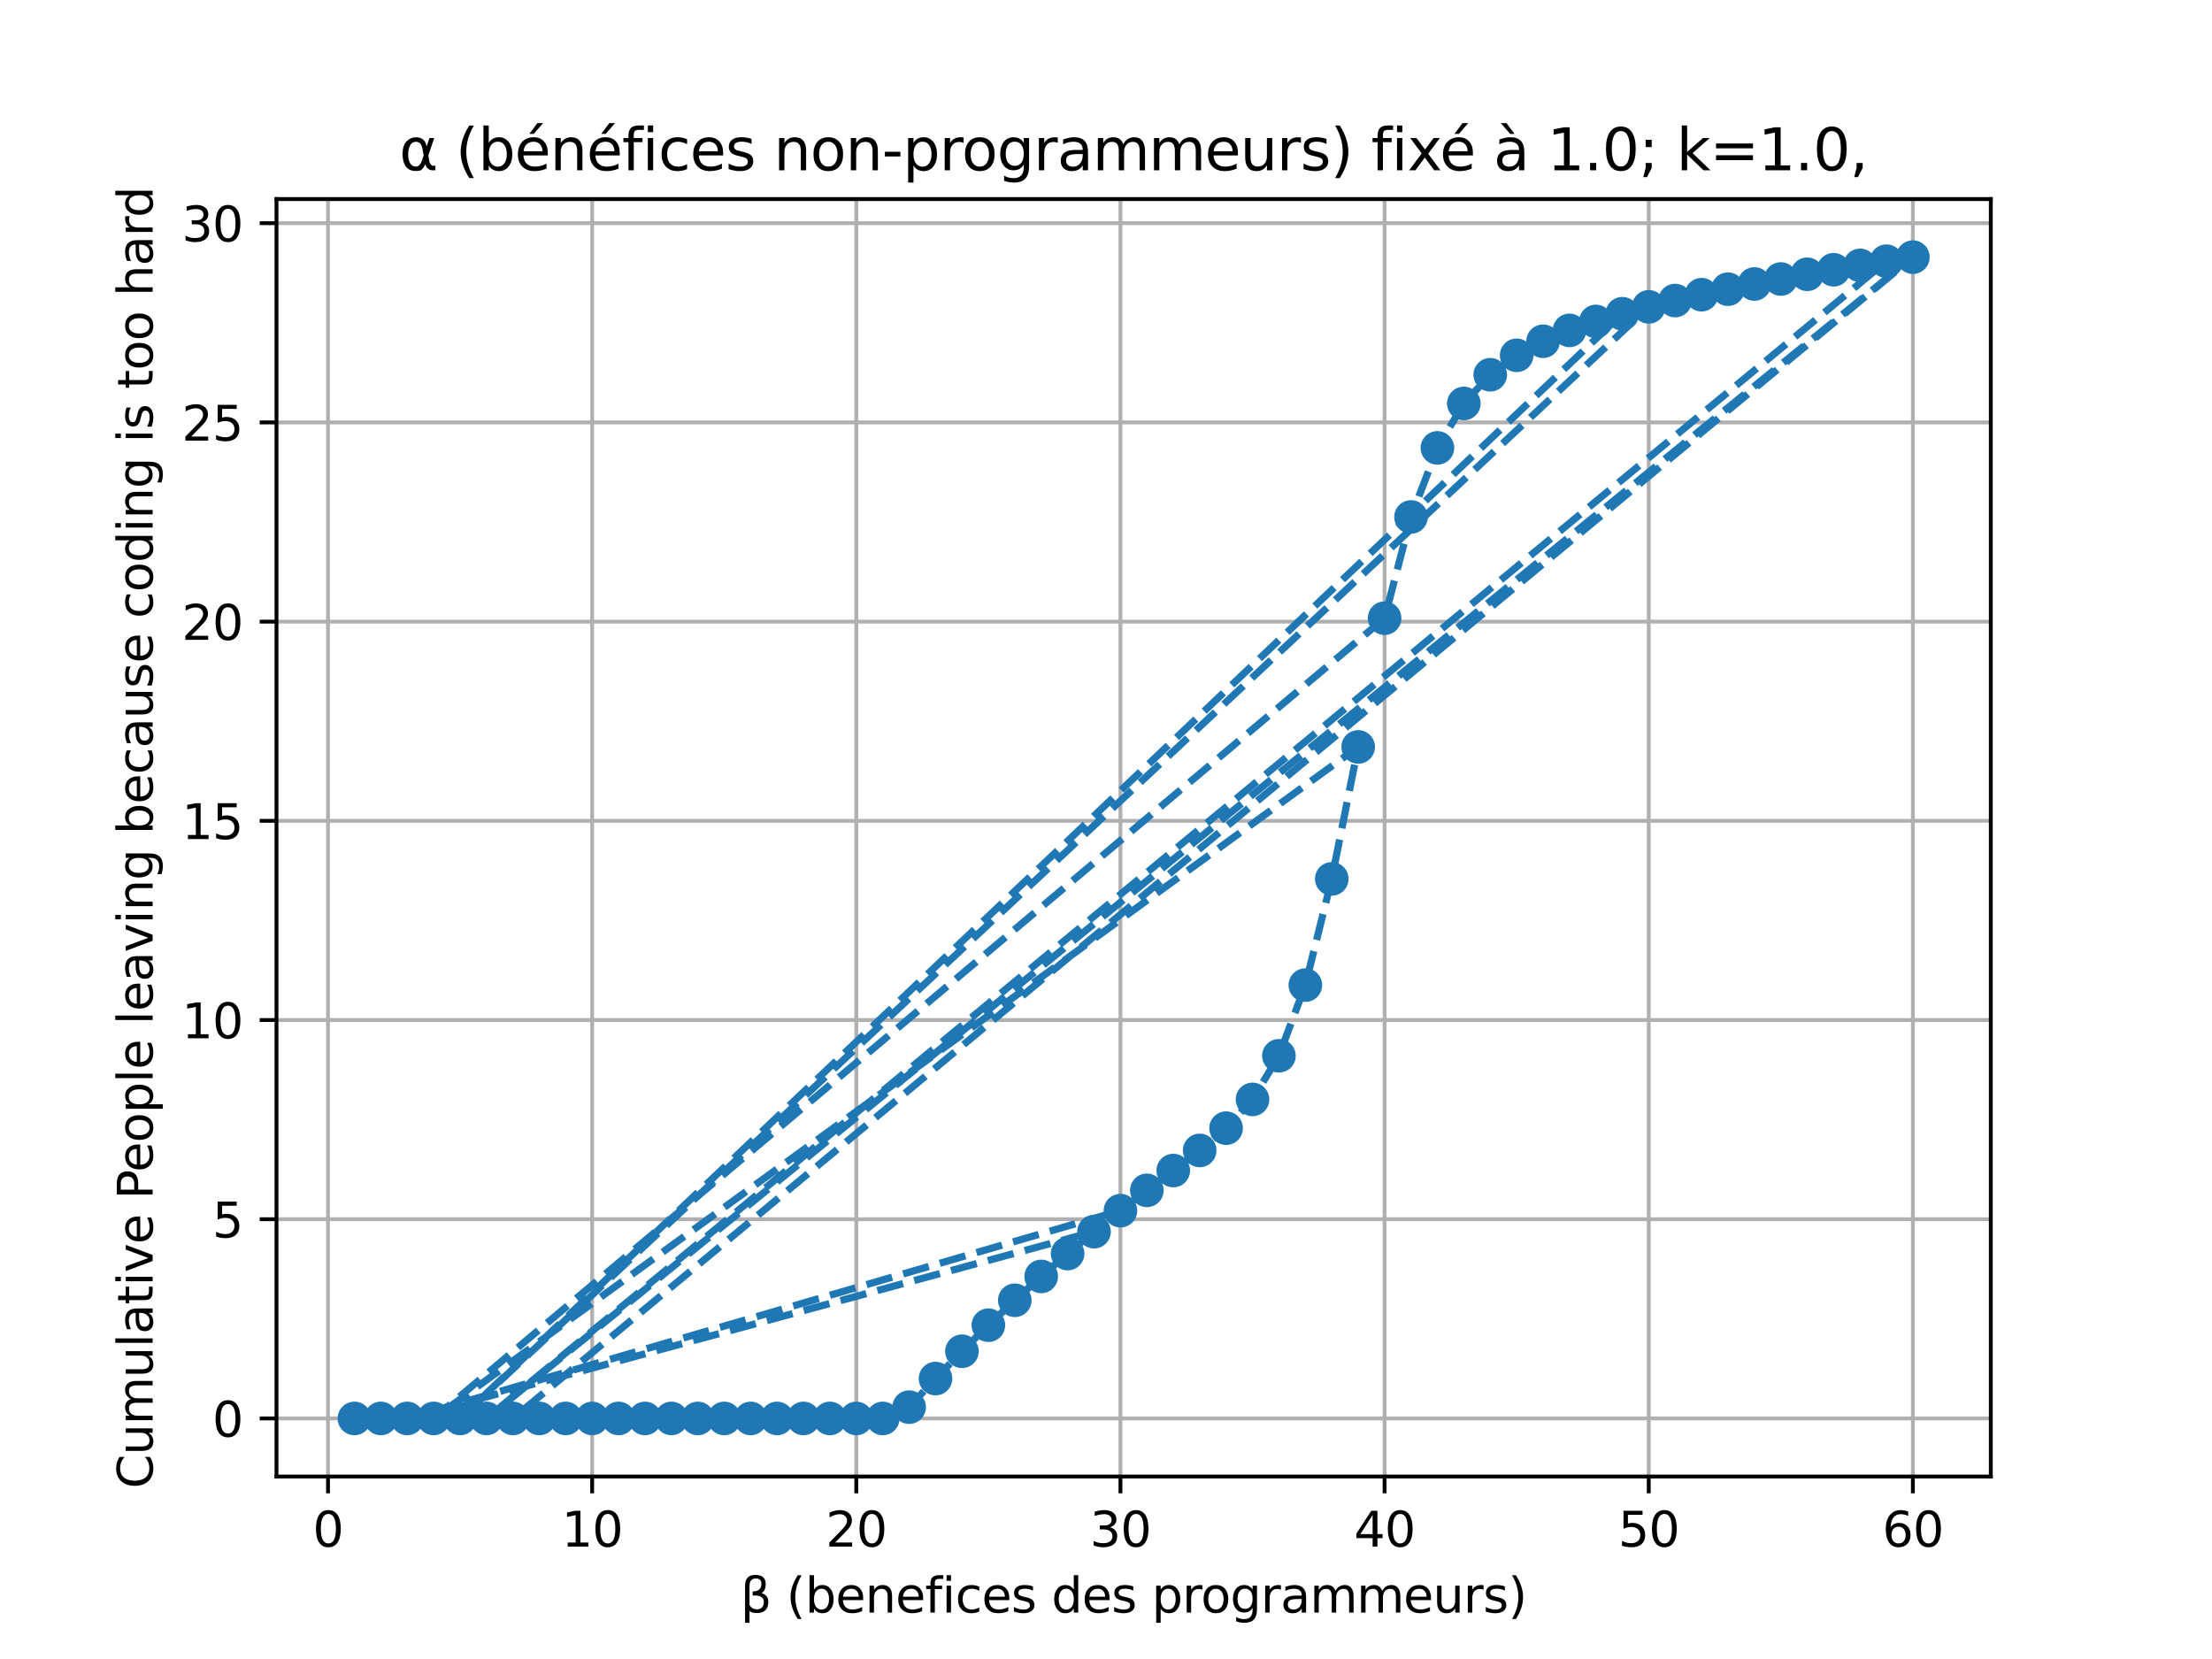 <?xml version="1.0" encoding="utf-8" standalone="no"?>
<!DOCTYPE svg PUBLIC "-//W3C//DTD SVG 1.1//EN"
  "http://www.w3.org/Graphics/SVG/1.1/DTD/svg11.dtd">
<svg xmlns:xlink="http://www.w3.org/1999/xlink" width="460.8pt" height="345.6pt" viewBox="0 0 460.8 345.6" xmlns="http://www.w3.org/2000/svg" version="1.1">
 <defs>
  <style type="text/css">*{stroke-linejoin: round; stroke-linecap: butt}</style>
 </defs>
 <g id="figure_1">
  <g id="patch_1">
   <path d="M 0 345.6 
L 460.8 345.6 
L 460.8 0 
L 0 0 
z
" style="fill: #ffffff"/>
  </g>
  <g id="axes_1">
   <g id="patch_2">
    <path d="M 57.6 307.584 
L 414.72 307.584 
L 414.72 41.472 
L 57.6 41.472 
z
" style="fill: #ffffff"/>
   </g>
   <g id="matplotlib.axis_1">
    <g id="xtick_1">
     <g id="line2d_1">
      <path d="M 68.33 307.584 
L 68.33 41.472 
" clip-path="url(#pb4212e11c3)" style="fill: none; stroke: #b0b0b0; stroke-width: 0.8; stroke-linecap: square"/>
     </g>
     <g id="line2d_2">
      <defs>
       <path id="mf4a685f646" d="M 0 0 
L 0 3.5 
" style="stroke: #000000; stroke-width: 0.8"/>
      </defs>
      <g>
       <use xlink:href="#mf4a685f646" x="68.33" y="307.584" style="stroke: #000000; stroke-width: 0.8"/>
      </g>
     </g>
     <g id="text_1">
      <!-- 0 -->
      <g transform="translate(65.149 322.182) scale(0.1 -0.1)">
       <defs>
        <path id="DejaVuSans-30" d="M 2034 4250 
Q 1547 4250 1301 3770 
Q 1056 3291 1056 2328 
Q 1056 1369 1301 889 
Q 1547 409 2034 409 
Q 2525 409 2770 889 
Q 3016 1369 3016 2328 
Q 3016 3291 2770 3770 
Q 2525 4250 2034 4250 
z
M 2034 4750 
Q 2819 4750 3233 4129 
Q 3647 3509 3647 2328 
Q 3647 1150 3233 529 
Q 2819 -91 2034 -91 
Q 1250 -91 836 529 
Q 422 1150 422 2328 
Q 422 3509 836 4129 
Q 1250 4750 2034 4750 
z
" transform="scale(0.016)"/>
       </defs>
       <use xlink:href="#DejaVuSans-30"/>
      </g>
     </g>
    </g>
    <g id="xtick_2">
     <g id="line2d_3">
      <path d="M 123.356 307.584 
L 123.356 41.472 
" clip-path="url(#pb4212e11c3)" style="fill: none; stroke: #b0b0b0; stroke-width: 0.8; stroke-linecap: square"/>
     </g>
     <g id="line2d_4">
      <g>
       <use xlink:href="#mf4a685f646" x="123.356" y="307.584" style="stroke: #000000; stroke-width: 0.8"/>
      </g>
     </g>
     <g id="text_2">
      <!-- 10 -->
      <g transform="translate(116.994 322.182) scale(0.1 -0.1)">
       <defs>
        <path id="DejaVuSans-31" d="M 794 531 
L 1825 531 
L 1825 4091 
L 703 3866 
L 703 4441 
L 1819 4666 
L 2450 4666 
L 2450 531 
L 3481 531 
L 3481 0 
L 794 0 
L 794 531 
z
" transform="scale(0.016)"/>
       </defs>
       <use xlink:href="#DejaVuSans-31"/>
       <use xlink:href="#DejaVuSans-30" transform="translate(63.623 0)"/>
      </g>
     </g>
    </g>
    <g id="xtick_3">
     <g id="line2d_5">
      <path d="M 178.382 307.584 
L 178.382 41.472 
" clip-path="url(#pb4212e11c3)" style="fill: none; stroke: #b0b0b0; stroke-width: 0.8; stroke-linecap: square"/>
     </g>
     <g id="line2d_6">
      <g>
       <use xlink:href="#mf4a685f646" x="178.382" y="307.584" style="stroke: #000000; stroke-width: 0.8"/>
      </g>
     </g>
     <g id="text_3">
      <!-- 20 -->
      <g transform="translate(172.02 322.182) scale(0.1 -0.1)">
       <defs>
        <path id="DejaVuSans-32" d="M 1228 531 
L 3431 531 
L 3431 0 
L 469 0 
L 469 531 
Q 828 903 1448 1529 
Q 2069 2156 2228 2338 
Q 2531 2678 2651 2914 
Q 2772 3150 2772 3378 
Q 2772 3750 2511 3984 
Q 2250 4219 1831 4219 
Q 1534 4219 1204 4116 
Q 875 4013 500 3803 
L 500 4441 
Q 881 4594 1212 4672 
Q 1544 4750 1819 4750 
Q 2544 4750 2975 4387 
Q 3406 4025 3406 3419 
Q 3406 3131 3298 2873 
Q 3191 2616 2906 2266 
Q 2828 2175 2409 1742 
Q 1991 1309 1228 531 
z
" transform="scale(0.016)"/>
       </defs>
       <use xlink:href="#DejaVuSans-32"/>
       <use xlink:href="#DejaVuSans-30" transform="translate(63.623 0)"/>
      </g>
     </g>
    </g>
    <g id="xtick_4">
     <g id="line2d_7">
      <path d="M 233.409 307.584 
L 233.409 41.472 
" clip-path="url(#pb4212e11c3)" style="fill: none; stroke: #b0b0b0; stroke-width: 0.8; stroke-linecap: square"/>
     </g>
     <g id="line2d_8">
      <g>
       <use xlink:href="#mf4a685f646" x="233.409" y="307.584" style="stroke: #000000; stroke-width: 0.8"/>
      </g>
     </g>
     <g id="text_4">
      <!-- 30 -->
      <g transform="translate(227.046 322.182) scale(0.1 -0.1)">
       <defs>
        <path id="DejaVuSans-33" d="M 2597 2516 
Q 3050 2419 3304 2112 
Q 3559 1806 3559 1356 
Q 3559 666 3084 287 
Q 2609 -91 1734 -91 
Q 1441 -91 1130 -33 
Q 819 25 488 141 
L 488 750 
Q 750 597 1062 519 
Q 1375 441 1716 441 
Q 2309 441 2620 675 
Q 2931 909 2931 1356 
Q 2931 1769 2642 2001 
Q 2353 2234 1838 2234 
L 1294 2234 
L 1294 2753 
L 1863 2753 
Q 2328 2753 2575 2939 
Q 2822 3125 2822 3475 
Q 2822 3834 2567 4026 
Q 2313 4219 1838 4219 
Q 1578 4219 1281 4162 
Q 984 4106 628 3988 
L 628 4550 
Q 988 4650 1302 4700 
Q 1616 4750 1894 4750 
Q 2613 4750 3031 4423 
Q 3450 4097 3450 3541 
Q 3450 3153 3228 2886 
Q 3006 2619 2597 2516 
z
" transform="scale(0.016)"/>
       </defs>
       <use xlink:href="#DejaVuSans-33"/>
       <use xlink:href="#DejaVuSans-30" transform="translate(63.623 0)"/>
      </g>
     </g>
    </g>
    <g id="xtick_5">
     <g id="line2d_9">
      <path d="M 288.435 307.584 
L 288.435 41.472 
" clip-path="url(#pb4212e11c3)" style="fill: none; stroke: #b0b0b0; stroke-width: 0.8; stroke-linecap: square"/>
     </g>
     <g id="line2d_10">
      <g>
       <use xlink:href="#mf4a685f646" x="288.435" y="307.584" style="stroke: #000000; stroke-width: 0.8"/>
      </g>
     </g>
     <g id="text_5">
      <!-- 40 -->
      <g transform="translate(282.072 322.182) scale(0.1 -0.1)">
       <defs>
        <path id="DejaVuSans-34" d="M 2419 4116 
L 825 1625 
L 2419 1625 
L 2419 4116 
z
M 2253 4666 
L 3047 4666 
L 3047 1625 
L 3713 1625 
L 3713 1100 
L 3047 1100 
L 3047 0 
L 2419 0 
L 2419 1100 
L 313 1100 
L 313 1709 
L 2253 4666 
z
" transform="scale(0.016)"/>
       </defs>
       <use xlink:href="#DejaVuSans-34"/>
       <use xlink:href="#DejaVuSans-30" transform="translate(63.623 0)"/>
      </g>
     </g>
    </g>
    <g id="xtick_6">
     <g id="line2d_11">
      <path d="M 343.461 307.584 
L 343.461 41.472 
" clip-path="url(#pb4212e11c3)" style="fill: none; stroke: #b0b0b0; stroke-width: 0.8; stroke-linecap: square"/>
     </g>
     <g id="line2d_12">
      <g>
       <use xlink:href="#mf4a685f646" x="343.461" y="307.584" style="stroke: #000000; stroke-width: 0.8"/>
      </g>
     </g>
     <g id="text_6">
      <!-- 50 -->
      <g transform="translate(337.099 322.182) scale(0.1 -0.1)">
       <defs>
        <path id="DejaVuSans-35" d="M 691 4666 
L 3169 4666 
L 3169 4134 
L 1269 4134 
L 1269 2991 
Q 1406 3038 1543 3061 
Q 1681 3084 1819 3084 
Q 2600 3084 3056 2656 
Q 3513 2228 3513 1497 
Q 3513 744 3044 326 
Q 2575 -91 1722 -91 
Q 1428 -91 1123 -41 
Q 819 9 494 109 
L 494 744 
Q 775 591 1075 516 
Q 1375 441 1709 441 
Q 2250 441 2565 725 
Q 2881 1009 2881 1497 
Q 2881 1984 2565 2268 
Q 2250 2553 1709 2553 
Q 1456 2553 1204 2497 
Q 953 2441 691 2322 
L 691 4666 
z
" transform="scale(0.016)"/>
       </defs>
       <use xlink:href="#DejaVuSans-35"/>
       <use xlink:href="#DejaVuSans-30" transform="translate(63.623 0)"/>
      </g>
     </g>
    </g>
    <g id="xtick_7">
     <g id="line2d_13">
      <path d="M 398.487 307.584 
L 398.487 41.472 
" clip-path="url(#pb4212e11c3)" style="fill: none; stroke: #b0b0b0; stroke-width: 0.8; stroke-linecap: square"/>
     </g>
     <g id="line2d_14">
      <g>
       <use xlink:href="#mf4a685f646" x="398.487" y="307.584" style="stroke: #000000; stroke-width: 0.8"/>
      </g>
     </g>
     <g id="text_7">
      <!-- 60 -->
      <g transform="translate(392.125 322.182) scale(0.1 -0.1)">
       <defs>
        <path id="DejaVuSans-36" d="M 2113 2584 
Q 1688 2584 1439 2293 
Q 1191 2003 1191 1497 
Q 1191 994 1439 701 
Q 1688 409 2113 409 
Q 2538 409 2786 701 
Q 3034 994 3034 1497 
Q 3034 2003 2786 2293 
Q 2538 2584 2113 2584 
z
M 3366 4563 
L 3366 3988 
Q 3128 4100 2886 4159 
Q 2644 4219 2406 4219 
Q 1781 4219 1451 3797 
Q 1122 3375 1075 2522 
Q 1259 2794 1537 2939 
Q 1816 3084 2150 3084 
Q 2853 3084 3261 2657 
Q 3669 2231 3669 1497 
Q 3669 778 3244 343 
Q 2819 -91 2113 -91 
Q 1303 -91 875 529 
Q 447 1150 447 2328 
Q 447 3434 972 4092 
Q 1497 4750 2381 4750 
Q 2619 4750 2861 4703 
Q 3103 4656 3366 4563 
z
" transform="scale(0.016)"/>
       </defs>
       <use xlink:href="#DejaVuSans-36"/>
       <use xlink:href="#DejaVuSans-30" transform="translate(63.623 0)"/>
      </g>
     </g>
    </g>
    <g id="text_8">
     <!-- β (benefices des programmeurs) -->
     <g transform="translate(154.253 335.923) scale(0.1 -0.1)">
      <defs>
       <path id="DejaVuSans-3b2" d="M 1178 216 
L 1178 -1331 
L 600 -1331 
L 600 3478 
Q 600 4903 1931 4903 
Q 3288 4903 3288 3700 
Q 3288 2844 2750 2531 
Q 3625 2250 3625 1416 
Q 3625 -66 2119 -66 
Q 1456 -66 1178 216 
z
M 1178 966 
Q 1525 425 2141 425 
Q 3041 425 3041 1406 
Q 3041 2288 1591 2219 
L 1591 2750 
Q 2725 2750 2725 3750 
Q 2725 4434 1994 4434 
Q 1178 4434 1178 3459 
L 1178 966 
z
" transform="scale(0.016)"/>
       <path id="DejaVuSans-20" transform="scale(0.016)"/>
       <path id="DejaVuSans-28" d="M 1984 4856 
Q 1566 4138 1362 3434 
Q 1159 2731 1159 2009 
Q 1159 1288 1364 580 
Q 1569 -128 1984 -844 
L 1484 -844 
Q 1016 -109 783 600 
Q 550 1309 550 2009 
Q 550 2706 781 3412 
Q 1013 4119 1484 4856 
L 1984 4856 
z
" transform="scale(0.016)"/>
       <path id="DejaVuSans-62" d="M 3116 1747 
Q 3116 2381 2855 2742 
Q 2594 3103 2138 3103 
Q 1681 3103 1420 2742 
Q 1159 2381 1159 1747 
Q 1159 1113 1420 752 
Q 1681 391 2138 391 
Q 2594 391 2855 752 
Q 3116 1113 3116 1747 
z
M 1159 2969 
Q 1341 3281 1617 3432 
Q 1894 3584 2278 3584 
Q 2916 3584 3314 3078 
Q 3713 2572 3713 1747 
Q 3713 922 3314 415 
Q 2916 -91 2278 -91 
Q 1894 -91 1617 61 
Q 1341 213 1159 525 
L 1159 0 
L 581 0 
L 581 4863 
L 1159 4863 
L 1159 2969 
z
" transform="scale(0.016)"/>
       <path id="DejaVuSans-65" d="M 3597 1894 
L 3597 1613 
L 953 1613 
Q 991 1019 1311 708 
Q 1631 397 2203 397 
Q 2534 397 2845 478 
Q 3156 559 3463 722 
L 3463 178 
Q 3153 47 2828 -22 
Q 2503 -91 2169 -91 
Q 1331 -91 842 396 
Q 353 884 353 1716 
Q 353 2575 817 3079 
Q 1281 3584 2069 3584 
Q 2775 3584 3186 3129 
Q 3597 2675 3597 1894 
z
M 3022 2063 
Q 3016 2534 2758 2815 
Q 2500 3097 2075 3097 
Q 1594 3097 1305 2825 
Q 1016 2553 972 2059 
L 3022 2063 
z
" transform="scale(0.016)"/>
       <path id="DejaVuSans-6e" d="M 3513 2113 
L 3513 0 
L 2938 0 
L 2938 2094 
Q 2938 2591 2744 2837 
Q 2550 3084 2163 3084 
Q 1697 3084 1428 2787 
Q 1159 2491 1159 1978 
L 1159 0 
L 581 0 
L 581 3500 
L 1159 3500 
L 1159 2956 
Q 1366 3272 1645 3428 
Q 1925 3584 2291 3584 
Q 2894 3584 3203 3211 
Q 3513 2838 3513 2113 
z
" transform="scale(0.016)"/>
       <path id="DejaVuSans-66" d="M 2375 4863 
L 2375 4384 
L 1825 4384 
Q 1516 4384 1395 4259 
Q 1275 4134 1275 3809 
L 1275 3500 
L 2222 3500 
L 2222 3053 
L 1275 3053 
L 1275 0 
L 697 0 
L 697 3053 
L 147 3053 
L 147 3500 
L 697 3500 
L 697 3744 
Q 697 4328 969 4595 
Q 1241 4863 1831 4863 
L 2375 4863 
z
" transform="scale(0.016)"/>
       <path id="DejaVuSans-69" d="M 603 3500 
L 1178 3500 
L 1178 0 
L 603 0 
L 603 3500 
z
M 603 4863 
L 1178 4863 
L 1178 4134 
L 603 4134 
L 603 4863 
z
" transform="scale(0.016)"/>
       <path id="DejaVuSans-63" d="M 3122 3366 
L 3122 2828 
Q 2878 2963 2633 3030 
Q 2388 3097 2138 3097 
Q 1578 3097 1268 2742 
Q 959 2388 959 1747 
Q 959 1106 1268 751 
Q 1578 397 2138 397 
Q 2388 397 2633 464 
Q 2878 531 3122 666 
L 3122 134 
Q 2881 22 2623 -34 
Q 2366 -91 2075 -91 
Q 1284 -91 818 406 
Q 353 903 353 1747 
Q 353 2603 823 3093 
Q 1294 3584 2113 3584 
Q 2378 3584 2631 3529 
Q 2884 3475 3122 3366 
z
" transform="scale(0.016)"/>
       <path id="DejaVuSans-73" d="M 2834 3397 
L 2834 2853 
Q 2591 2978 2328 3040 
Q 2066 3103 1784 3103 
Q 1356 3103 1142 2972 
Q 928 2841 928 2578 
Q 928 2378 1081 2264 
Q 1234 2150 1697 2047 
L 1894 2003 
Q 2506 1872 2764 1633 
Q 3022 1394 3022 966 
Q 3022 478 2636 193 
Q 2250 -91 1575 -91 
Q 1294 -91 989 -36 
Q 684 19 347 128 
L 347 722 
Q 666 556 975 473 
Q 1284 391 1588 391 
Q 1994 391 2212 530 
Q 2431 669 2431 922 
Q 2431 1156 2273 1281 
Q 2116 1406 1581 1522 
L 1381 1569 
Q 847 1681 609 1914 
Q 372 2147 372 2553 
Q 372 3047 722 3315 
Q 1072 3584 1716 3584 
Q 2034 3584 2315 3537 
Q 2597 3491 2834 3397 
z
" transform="scale(0.016)"/>
       <path id="DejaVuSans-64" d="M 2906 2969 
L 2906 4863 
L 3481 4863 
L 3481 0 
L 2906 0 
L 2906 525 
Q 2725 213 2448 61 
Q 2172 -91 1784 -91 
Q 1150 -91 751 415 
Q 353 922 353 1747 
Q 353 2572 751 3078 
Q 1150 3584 1784 3584 
Q 2172 3584 2448 3432 
Q 2725 3281 2906 2969 
z
M 947 1747 
Q 947 1113 1208 752 
Q 1469 391 1925 391 
Q 2381 391 2643 752 
Q 2906 1113 2906 1747 
Q 2906 2381 2643 2742 
Q 2381 3103 1925 3103 
Q 1469 3103 1208 2742 
Q 947 2381 947 1747 
z
" transform="scale(0.016)"/>
       <path id="DejaVuSans-70" d="M 1159 525 
L 1159 -1331 
L 581 -1331 
L 581 3500 
L 1159 3500 
L 1159 2969 
Q 1341 3281 1617 3432 
Q 1894 3584 2278 3584 
Q 2916 3584 3314 3078 
Q 3713 2572 3713 1747 
Q 3713 922 3314 415 
Q 2916 -91 2278 -91 
Q 1894 -91 1617 61 
Q 1341 213 1159 525 
z
M 3116 1747 
Q 3116 2381 2855 2742 
Q 2594 3103 2138 3103 
Q 1681 3103 1420 2742 
Q 1159 2381 1159 1747 
Q 1159 1113 1420 752 
Q 1681 391 2138 391 
Q 2594 391 2855 752 
Q 3116 1113 3116 1747 
z
" transform="scale(0.016)"/>
       <path id="DejaVuSans-72" d="M 2631 2963 
Q 2534 3019 2420 3045 
Q 2306 3072 2169 3072 
Q 1681 3072 1420 2755 
Q 1159 2438 1159 1844 
L 1159 0 
L 581 0 
L 581 3500 
L 1159 3500 
L 1159 2956 
Q 1341 3275 1631 3429 
Q 1922 3584 2338 3584 
Q 2397 3584 2469 3576 
Q 2541 3569 2628 3553 
L 2631 2963 
z
" transform="scale(0.016)"/>
       <path id="DejaVuSans-6f" d="M 1959 3097 
Q 1497 3097 1228 2736 
Q 959 2375 959 1747 
Q 959 1119 1226 758 
Q 1494 397 1959 397 
Q 2419 397 2687 759 
Q 2956 1122 2956 1747 
Q 2956 2369 2687 2733 
Q 2419 3097 1959 3097 
z
M 1959 3584 
Q 2709 3584 3137 3096 
Q 3566 2609 3566 1747 
Q 3566 888 3137 398 
Q 2709 -91 1959 -91 
Q 1206 -91 779 398 
Q 353 888 353 1747 
Q 353 2609 779 3096 
Q 1206 3584 1959 3584 
z
" transform="scale(0.016)"/>
       <path id="DejaVuSans-67" d="M 2906 1791 
Q 2906 2416 2648 2759 
Q 2391 3103 1925 3103 
Q 1463 3103 1205 2759 
Q 947 2416 947 1791 
Q 947 1169 1205 825 
Q 1463 481 1925 481 
Q 2391 481 2648 825 
Q 2906 1169 2906 1791 
z
M 3481 434 
Q 3481 -459 3084 -895 
Q 2688 -1331 1869 -1331 
Q 1566 -1331 1297 -1286 
Q 1028 -1241 775 -1147 
L 775 -588 
Q 1028 -725 1275 -790 
Q 1522 -856 1778 -856 
Q 2344 -856 2625 -561 
Q 2906 -266 2906 331 
L 2906 616 
Q 2728 306 2450 153 
Q 2172 0 1784 0 
Q 1141 0 747 490 
Q 353 981 353 1791 
Q 353 2603 747 3093 
Q 1141 3584 1784 3584 
Q 2172 3584 2450 3431 
Q 2728 3278 2906 2969 
L 2906 3500 
L 3481 3500 
L 3481 434 
z
" transform="scale(0.016)"/>
       <path id="DejaVuSans-61" d="M 2194 1759 
Q 1497 1759 1228 1600 
Q 959 1441 959 1056 
Q 959 750 1161 570 
Q 1363 391 1709 391 
Q 2188 391 2477 730 
Q 2766 1069 2766 1631 
L 2766 1759 
L 2194 1759 
z
M 3341 1997 
L 3341 0 
L 2766 0 
L 2766 531 
Q 2569 213 2275 61 
Q 1981 -91 1556 -91 
Q 1019 -91 701 211 
Q 384 513 384 1019 
Q 384 1609 779 1909 
Q 1175 2209 1959 2209 
L 2766 2209 
L 2766 2266 
Q 2766 2663 2505 2880 
Q 2244 3097 1772 3097 
Q 1472 3097 1187 3025 
Q 903 2953 641 2809 
L 641 3341 
Q 956 3463 1253 3523 
Q 1550 3584 1831 3584 
Q 2591 3584 2966 3190 
Q 3341 2797 3341 1997 
z
" transform="scale(0.016)"/>
       <path id="DejaVuSans-6d" d="M 3328 2828 
Q 3544 3216 3844 3400 
Q 4144 3584 4550 3584 
Q 5097 3584 5394 3201 
Q 5691 2819 5691 2113 
L 5691 0 
L 5113 0 
L 5113 2094 
Q 5113 2597 4934 2840 
Q 4756 3084 4391 3084 
Q 3944 3084 3684 2787 
Q 3425 2491 3425 1978 
L 3425 0 
L 2847 0 
L 2847 2094 
Q 2847 2600 2669 2842 
Q 2491 3084 2119 3084 
Q 1678 3084 1418 2786 
Q 1159 2488 1159 1978 
L 1159 0 
L 581 0 
L 581 3500 
L 1159 3500 
L 1159 2956 
Q 1356 3278 1631 3431 
Q 1906 3584 2284 3584 
Q 2666 3584 2933 3390 
Q 3200 3197 3328 2828 
z
" transform="scale(0.016)"/>
       <path id="DejaVuSans-75" d="M 544 1381 
L 544 3500 
L 1119 3500 
L 1119 1403 
Q 1119 906 1312 657 
Q 1506 409 1894 409 
Q 2359 409 2629 706 
Q 2900 1003 2900 1516 
L 2900 3500 
L 3475 3500 
L 3475 0 
L 2900 0 
L 2900 538 
Q 2691 219 2414 64 
Q 2138 -91 1772 -91 
Q 1169 -91 856 284 
Q 544 659 544 1381 
z
M 1991 3584 
L 1991 3584 
z
" transform="scale(0.016)"/>
       <path id="DejaVuSans-29" d="M 513 4856 
L 1013 4856 
Q 1481 4119 1714 3412 
Q 1947 2706 1947 2009 
Q 1947 1309 1714 600 
Q 1481 -109 1013 -844 
L 513 -844 
Q 928 -128 1133 580 
Q 1338 1288 1338 2009 
Q 1338 2731 1133 3434 
Q 928 4138 513 4856 
z
" transform="scale(0.016)"/>
      </defs>
      <use xlink:href="#DejaVuSans-3b2"/>
      <use xlink:href="#DejaVuSans-20" transform="translate(63.818 0)"/>
      <use xlink:href="#DejaVuSans-28" transform="translate(95.605 0)"/>
      <use xlink:href="#DejaVuSans-62" transform="translate(134.619 0)"/>
      <use xlink:href="#DejaVuSans-65" transform="translate(198.096 0)"/>
      <use xlink:href="#DejaVuSans-6e" transform="translate(259.619 0)"/>
      <use xlink:href="#DejaVuSans-65" transform="translate(322.998 0)"/>
      <use xlink:href="#DejaVuSans-66" transform="translate(384.521 0)"/>
      <use xlink:href="#DejaVuSans-69" transform="translate(419.727 0)"/>
      <use xlink:href="#DejaVuSans-63" transform="translate(447.51 0)"/>
      <use xlink:href="#DejaVuSans-65" transform="translate(502.49 0)"/>
      <use xlink:href="#DejaVuSans-73" transform="translate(564.014 0)"/>
      <use xlink:href="#DejaVuSans-20" transform="translate(616.113 0)"/>
      <use xlink:href="#DejaVuSans-64" transform="translate(647.9 0)"/>
      <use xlink:href="#DejaVuSans-65" transform="translate(711.377 0)"/>
      <use xlink:href="#DejaVuSans-73" transform="translate(772.9 0)"/>
      <use xlink:href="#DejaVuSans-20" transform="translate(825 0)"/>
      <use xlink:href="#DejaVuSans-70" transform="translate(856.787 0)"/>
      <use xlink:href="#DejaVuSans-72" transform="translate(920.264 0)"/>
      <use xlink:href="#DejaVuSans-6f" transform="translate(959.127 0)"/>
      <use xlink:href="#DejaVuSans-67" transform="translate(1020.309 0)"/>
      <use xlink:href="#DejaVuSans-72" transform="translate(1083.785 0)"/>
      <use xlink:href="#DejaVuSans-61" transform="translate(1124.898 0)"/>
      <use xlink:href="#DejaVuSans-6d" transform="translate(1186.178 0)"/>
      <use xlink:href="#DejaVuSans-6d" transform="translate(1283.59 0)"/>
      <use xlink:href="#DejaVuSans-65" transform="translate(1381.002 0)"/>
      <use xlink:href="#DejaVuSans-75" transform="translate(1442.525 0)"/>
      <use xlink:href="#DejaVuSans-72" transform="translate(1505.904 0)"/>
      <use xlink:href="#DejaVuSans-73" transform="translate(1547.018 0)"/>
      <use xlink:href="#DejaVuSans-29" transform="translate(1599.117 0)"/>
     </g>
    </g>
   </g>
   <g id="matplotlib.axis_2">
    <g id="ytick_1">
     <g id="line2d_15">
      <path d="M 57.6 295.488 
L 414.72 295.488 
" clip-path="url(#pb4212e11c3)" style="fill: none; stroke: #b0b0b0; stroke-width: 0.8; stroke-linecap: square"/>
     </g>
     <g id="line2d_16">
      <defs>
       <path id="m318a6744e9" d="M 0 0 
L -3.5 0 
" style="stroke: #000000; stroke-width: 0.8"/>
      </defs>
      <g>
       <use xlink:href="#m318a6744e9" x="57.6" y="295.488" style="stroke: #000000; stroke-width: 0.8"/>
      </g>
     </g>
     <g id="text_9">
      <!-- 0 -->
      <g transform="translate(44.237 299.287) scale(0.1 -0.1)">
       <use xlink:href="#DejaVuSans-30"/>
      </g>
     </g>
    </g>
    <g id="ytick_2">
     <g id="line2d_17">
      <path d="M 57.6 253.989 
L 414.72 253.989 
" clip-path="url(#pb4212e11c3)" style="fill: none; stroke: #b0b0b0; stroke-width: 0.8; stroke-linecap: square"/>
     </g>
     <g id="line2d_18">
      <g>
       <use xlink:href="#m318a6744e9" x="57.6" y="253.989" style="stroke: #000000; stroke-width: 0.8"/>
      </g>
     </g>
     <g id="text_10">
      <!-- 5 -->
      <g transform="translate(44.237 257.788) scale(0.1 -0.1)">
       <use xlink:href="#DejaVuSans-35"/>
      </g>
     </g>
    </g>
    <g id="ytick_3">
     <g id="line2d_19">
      <path d="M 57.6 212.49 
L 414.72 212.49 
" clip-path="url(#pb4212e11c3)" style="fill: none; stroke: #b0b0b0; stroke-width: 0.8; stroke-linecap: square"/>
     </g>
     <g id="line2d_20">
      <g>
       <use xlink:href="#m318a6744e9" x="57.6" y="212.49" style="stroke: #000000; stroke-width: 0.8"/>
      </g>
     </g>
     <g id="text_11">
      <!-- 10 -->
      <g transform="translate(37.875 216.29) scale(0.1 -0.1)">
       <use xlink:href="#DejaVuSans-31"/>
       <use xlink:href="#DejaVuSans-30" transform="translate(63.623 0)"/>
      </g>
     </g>
    </g>
    <g id="ytick_4">
     <g id="line2d_21">
      <path d="M 57.6 170.991 
L 414.72 170.991 
" clip-path="url(#pb4212e11c3)" style="fill: none; stroke: #b0b0b0; stroke-width: 0.8; stroke-linecap: square"/>
     </g>
     <g id="line2d_22">
      <g>
       <use xlink:href="#m318a6744e9" x="57.6" y="170.991" style="stroke: #000000; stroke-width: 0.8"/>
      </g>
     </g>
     <g id="text_12">
      <!-- 15 -->
      <g transform="translate(37.875 174.791) scale(0.1 -0.1)">
       <use xlink:href="#DejaVuSans-31"/>
       <use xlink:href="#DejaVuSans-35" transform="translate(63.623 0)"/>
      </g>
     </g>
    </g>
    <g id="ytick_5">
     <g id="line2d_23">
      <path d="M 57.6 129.493 
L 414.72 129.493 
" clip-path="url(#pb4212e11c3)" style="fill: none; stroke: #b0b0b0; stroke-width: 0.8; stroke-linecap: square"/>
     </g>
     <g id="line2d_24">
      <g>
       <use xlink:href="#m318a6744e9" x="57.6" y="129.493" style="stroke: #000000; stroke-width: 0.8"/>
      </g>
     </g>
     <g id="text_13">
      <!-- 20 -->
      <g transform="translate(37.875 133.292) scale(0.1 -0.1)">
       <use xlink:href="#DejaVuSans-32"/>
       <use xlink:href="#DejaVuSans-30" transform="translate(63.623 0)"/>
      </g>
     </g>
    </g>
    <g id="ytick_6">
     <g id="line2d_25">
      <path d="M 57.6 87.994 
L 414.72 87.994 
" clip-path="url(#pb4212e11c3)" style="fill: none; stroke: #b0b0b0; stroke-width: 0.8; stroke-linecap: square"/>
     </g>
     <g id="line2d_26">
      <g>
       <use xlink:href="#m318a6744e9" x="57.6" y="87.994" style="stroke: #000000; stroke-width: 0.8"/>
      </g>
     </g>
     <g id="text_14">
      <!-- 25 -->
      <g transform="translate(37.875 91.793) scale(0.1 -0.1)">
       <use xlink:href="#DejaVuSans-32"/>
       <use xlink:href="#DejaVuSans-35" transform="translate(63.623 0)"/>
      </g>
     </g>
    </g>
    <g id="ytick_7">
     <g id="line2d_27">
      <path d="M 57.6 46.495 
L 414.72 46.495 
" clip-path="url(#pb4212e11c3)" style="fill: none; stroke: #b0b0b0; stroke-width: 0.8; stroke-linecap: square"/>
     </g>
     <g id="line2d_28">
      <g>
       <use xlink:href="#m318a6744e9" x="57.6" y="46.495" style="stroke: #000000; stroke-width: 0.8"/>
      </g>
     </g>
     <g id="text_15">
      <!-- 30 -->
      <g transform="translate(37.875 50.294) scale(0.1 -0.1)">
       <use xlink:href="#DejaVuSans-33"/>
       <use xlink:href="#DejaVuSans-30" transform="translate(63.623 0)"/>
      </g>
     </g>
    </g>
    <g id="text_16">
     <!-- Cumulative People leaving because coding is too hard -->
     <g transform="translate(31.795 310.096) rotate(-90) scale(0.1 -0.1)">
      <defs>
       <path id="DejaVuSans-43" d="M 4122 4306 
L 4122 3641 
Q 3803 3938 3442 4084 
Q 3081 4231 2675 4231 
Q 1875 4231 1450 3742 
Q 1025 3253 1025 2328 
Q 1025 1406 1450 917 
Q 1875 428 2675 428 
Q 3081 428 3442 575 
Q 3803 722 4122 1019 
L 4122 359 
Q 3791 134 3420 21 
Q 3050 -91 2638 -91 
Q 1578 -91 968 557 
Q 359 1206 359 2328 
Q 359 3453 968 4101 
Q 1578 4750 2638 4750 
Q 3056 4750 3426 4639 
Q 3797 4528 4122 4306 
z
" transform="scale(0.016)"/>
       <path id="DejaVuSans-6c" d="M 603 4863 
L 1178 4863 
L 1178 0 
L 603 0 
L 603 4863 
z
" transform="scale(0.016)"/>
       <path id="DejaVuSans-74" d="M 1172 4494 
L 1172 3500 
L 2356 3500 
L 2356 3053 
L 1172 3053 
L 1172 1153 
Q 1172 725 1289 603 
Q 1406 481 1766 481 
L 2356 481 
L 2356 0 
L 1766 0 
Q 1100 0 847 248 
Q 594 497 594 1153 
L 594 3053 
L 172 3053 
L 172 3500 
L 594 3500 
L 594 4494 
L 1172 4494 
z
" transform="scale(0.016)"/>
       <path id="DejaVuSans-76" d="M 191 3500 
L 800 3500 
L 1894 563 
L 2988 3500 
L 3597 3500 
L 2284 0 
L 1503 0 
L 191 3500 
z
" transform="scale(0.016)"/>
       <path id="DejaVuSans-50" d="M 1259 4147 
L 1259 2394 
L 2053 2394 
Q 2494 2394 2734 2622 
Q 2975 2850 2975 3272 
Q 2975 3691 2734 3919 
Q 2494 4147 2053 4147 
L 1259 4147 
z
M 628 4666 
L 2053 4666 
Q 2838 4666 3239 4311 
Q 3641 3956 3641 3272 
Q 3641 2581 3239 2228 
Q 2838 1875 2053 1875 
L 1259 1875 
L 1259 0 
L 628 0 
L 628 4666 
z
" transform="scale(0.016)"/>
       <path id="DejaVuSans-68" d="M 3513 2113 
L 3513 0 
L 2938 0 
L 2938 2094 
Q 2938 2591 2744 2837 
Q 2550 3084 2163 3084 
Q 1697 3084 1428 2787 
Q 1159 2491 1159 1978 
L 1159 0 
L 581 0 
L 581 4863 
L 1159 4863 
L 1159 2956 
Q 1366 3272 1645 3428 
Q 1925 3584 2291 3584 
Q 2894 3584 3203 3211 
Q 3513 2838 3513 2113 
z
" transform="scale(0.016)"/>
      </defs>
      <use xlink:href="#DejaVuSans-43"/>
      <use xlink:href="#DejaVuSans-75" transform="translate(69.824 0)"/>
      <use xlink:href="#DejaVuSans-6d" transform="translate(133.203 0)"/>
      <use xlink:href="#DejaVuSans-75" transform="translate(230.615 0)"/>
      <use xlink:href="#DejaVuSans-6c" transform="translate(293.994 0)"/>
      <use xlink:href="#DejaVuSans-61" transform="translate(321.777 0)"/>
      <use xlink:href="#DejaVuSans-74" transform="translate(383.057 0)"/>
      <use xlink:href="#DejaVuSans-69" transform="translate(422.266 0)"/>
      <use xlink:href="#DejaVuSans-76" transform="translate(450.049 0)"/>
      <use xlink:href="#DejaVuSans-65" transform="translate(509.229 0)"/>
      <use xlink:href="#DejaVuSans-20" transform="translate(570.752 0)"/>
      <use xlink:href="#DejaVuSans-50" transform="translate(602.539 0)"/>
      <use xlink:href="#DejaVuSans-65" transform="translate(659.217 0)"/>
      <use xlink:href="#DejaVuSans-6f" transform="translate(720.74 0)"/>
      <use xlink:href="#DejaVuSans-70" transform="translate(781.922 0)"/>
      <use xlink:href="#DejaVuSans-6c" transform="translate(845.398 0)"/>
      <use xlink:href="#DejaVuSans-65" transform="translate(873.182 0)"/>
      <use xlink:href="#DejaVuSans-20" transform="translate(934.705 0)"/>
      <use xlink:href="#DejaVuSans-6c" transform="translate(966.492 0)"/>
      <use xlink:href="#DejaVuSans-65" transform="translate(994.275 0)"/>
      <use xlink:href="#DejaVuSans-61" transform="translate(1055.799 0)"/>
      <use xlink:href="#DejaVuSans-76" transform="translate(1117.078 0)"/>
      <use xlink:href="#DejaVuSans-69" transform="translate(1176.258 0)"/>
      <use xlink:href="#DejaVuSans-6e" transform="translate(1204.041 0)"/>
      <use xlink:href="#DejaVuSans-67" transform="translate(1267.42 0)"/>
      <use xlink:href="#DejaVuSans-20" transform="translate(1330.896 0)"/>
      <use xlink:href="#DejaVuSans-62" transform="translate(1362.684 0)"/>
      <use xlink:href="#DejaVuSans-65" transform="translate(1426.16 0)"/>
      <use xlink:href="#DejaVuSans-63" transform="translate(1487.684 0)"/>
      <use xlink:href="#DejaVuSans-61" transform="translate(1542.664 0)"/>
      <use xlink:href="#DejaVuSans-75" transform="translate(1603.943 0)"/>
      <use xlink:href="#DejaVuSans-73" transform="translate(1667.322 0)"/>
      <use xlink:href="#DejaVuSans-65" transform="translate(1719.422 0)"/>
      <use xlink:href="#DejaVuSans-20" transform="translate(1780.945 0)"/>
      <use xlink:href="#DejaVuSans-63" transform="translate(1812.732 0)"/>
      <use xlink:href="#DejaVuSans-6f" transform="translate(1867.713 0)"/>
      <use xlink:href="#DejaVuSans-64" transform="translate(1928.895 0)"/>
      <use xlink:href="#DejaVuSans-69" transform="translate(1992.371 0)"/>
      <use xlink:href="#DejaVuSans-6e" transform="translate(2020.154 0)"/>
      <use xlink:href="#DejaVuSans-67" transform="translate(2083.533 0)"/>
      <use xlink:href="#DejaVuSans-20" transform="translate(2147.01 0)"/>
      <use xlink:href="#DejaVuSans-69" transform="translate(2178.797 0)"/>
      <use xlink:href="#DejaVuSans-73" transform="translate(2206.58 0)"/>
      <use xlink:href="#DejaVuSans-20" transform="translate(2258.68 0)"/>
      <use xlink:href="#DejaVuSans-74" transform="translate(2290.467 0)"/>
      <use xlink:href="#DejaVuSans-6f" transform="translate(2329.676 0)"/>
      <use xlink:href="#DejaVuSans-6f" transform="translate(2390.857 0)"/>
      <use xlink:href="#DejaVuSans-20" transform="translate(2452.039 0)"/>
      <use xlink:href="#DejaVuSans-68" transform="translate(2483.826 0)"/>
      <use xlink:href="#DejaVuSans-61" transform="translate(2547.205 0)"/>
      <use xlink:href="#DejaVuSans-72" transform="translate(2608.484 0)"/>
      <use xlink:href="#DejaVuSans-64" transform="translate(2647.848 0)"/>
     </g>
    </g>
   </g>
   <g id="line2d_29">
    <path d="M 73.833 295.488 
L 123.356 295.488 
L 128.859 295.488 
L 134.362 295.488 
L 139.864 295.488 
L 145.367 295.488 
L 150.869 295.488 
L 156.372 295.488 
L 161.875 295.488 
L 167.377 295.488 
L 172.88 295.488 
L 79.335 295.488 
L 178.382 295.488 
L 183.885 295.488 
L 189.388 293.137 
L 194.89 287.178 
L 200.393 281.493 
L 205.896 276.063 
L 211.398 270.871 
L 216.901 265.903 
L 222.403 261.144 
L 227.906 256.581 
L 84.838 295.488 
L 233.409 252.199 
L 238.911 247.973 
L 244.414 243.844 
L 249.917 239.657 
L 255.419 235.018 
L 260.922 229.026 
L 266.424 219.938 
L 271.927 205.214 
L 277.43 183.086 
L 282.932 155.6 
L 90.341 295.488 
L 288.435 128.78 
L 293.938 107.696 
L 299.44 93.305 
L 304.943 84.049 
L 310.445 78.066 
L 315.948 74.018 
L 321.451 71.093 
L 326.953 68.828 
L 332.456 66.965 
L 337.958 65.358 
L 95.843 295.488 
L 343.461 63.923 
L 348.964 62.611 
L 354.466 61.391 
L 359.969 60.244 
L 365.472 59.16 
L 370.974 58.126 
L 376.477 57.139 
L 381.979 56.192 
L 387.482 55.284 
L 392.985 54.41 
L 101.346 295.488 
L 398.487 53.568 
L 106.848 295.488 
L 112.351 295.488 
L 117.854 295.488 
" clip-path="url(#pb4212e11c3)" style="fill: none; stroke-dasharray: 5.55,2.4; stroke-dashoffset: 0; stroke: #1f77b4; stroke-width: 1.5"/>
    <defs>
     <path id="md1e2ba7de8" d="M 0 3 
C 0.796 3 1.559 2.684 2.121 2.121 
C 2.684 1.559 3 0.796 3 0 
C 3 -0.796 2.684 -1.559 2.121 -2.121 
C 1.559 -2.684 0.796 -3 0 -3 
C -0.796 -3 -1.559 -2.684 -2.121 -2.121 
C -2.684 -1.559 -3 -0.796 -3 0 
C -3 0.796 -2.684 1.559 -2.121 2.121 
C -1.559 2.684 -0.796 3 0 3 
z
" style="stroke: #1f77b4"/>
    </defs>
    <g clip-path="url(#pb4212e11c3)">
     <use xlink:href="#md1e2ba7de8" x="73.833" y="295.488" style="fill: #1f77b4; stroke: #1f77b4"/>
     <use xlink:href="#md1e2ba7de8" x="123.356" y="295.488" style="fill: #1f77b4; stroke: #1f77b4"/>
     <use xlink:href="#md1e2ba7de8" x="128.859" y="295.488" style="fill: #1f77b4; stroke: #1f77b4"/>
     <use xlink:href="#md1e2ba7de8" x="134.362" y="295.488" style="fill: #1f77b4; stroke: #1f77b4"/>
     <use xlink:href="#md1e2ba7de8" x="139.864" y="295.488" style="fill: #1f77b4; stroke: #1f77b4"/>
     <use xlink:href="#md1e2ba7de8" x="145.367" y="295.488" style="fill: #1f77b4; stroke: #1f77b4"/>
     <use xlink:href="#md1e2ba7de8" x="150.869" y="295.488" style="fill: #1f77b4; stroke: #1f77b4"/>
     <use xlink:href="#md1e2ba7de8" x="156.372" y="295.488" style="fill: #1f77b4; stroke: #1f77b4"/>
     <use xlink:href="#md1e2ba7de8" x="161.875" y="295.488" style="fill: #1f77b4; stroke: #1f77b4"/>
     <use xlink:href="#md1e2ba7de8" x="167.377" y="295.488" style="fill: #1f77b4; stroke: #1f77b4"/>
     <use xlink:href="#md1e2ba7de8" x="172.88" y="295.488" style="fill: #1f77b4; stroke: #1f77b4"/>
     <use xlink:href="#md1e2ba7de8" x="79.335" y="295.488" style="fill: #1f77b4; stroke: #1f77b4"/>
     <use xlink:href="#md1e2ba7de8" x="178.382" y="295.488" style="fill: #1f77b4; stroke: #1f77b4"/>
     <use xlink:href="#md1e2ba7de8" x="183.885" y="295.488" style="fill: #1f77b4; stroke: #1f77b4"/>
     <use xlink:href="#md1e2ba7de8" x="189.388" y="293.137" style="fill: #1f77b4; stroke: #1f77b4"/>
     <use xlink:href="#md1e2ba7de8" x="194.89" y="287.178" style="fill: #1f77b4; stroke: #1f77b4"/>
     <use xlink:href="#md1e2ba7de8" x="200.393" y="281.493" style="fill: #1f77b4; stroke: #1f77b4"/>
     <use xlink:href="#md1e2ba7de8" x="205.896" y="276.063" style="fill: #1f77b4; stroke: #1f77b4"/>
     <use xlink:href="#md1e2ba7de8" x="211.398" y="270.871" style="fill: #1f77b4; stroke: #1f77b4"/>
     <use xlink:href="#md1e2ba7de8" x="216.901" y="265.903" style="fill: #1f77b4; stroke: #1f77b4"/>
     <use xlink:href="#md1e2ba7de8" x="222.403" y="261.144" style="fill: #1f77b4; stroke: #1f77b4"/>
     <use xlink:href="#md1e2ba7de8" x="227.906" y="256.581" style="fill: #1f77b4; stroke: #1f77b4"/>
     <use xlink:href="#md1e2ba7de8" x="84.838" y="295.488" style="fill: #1f77b4; stroke: #1f77b4"/>
     <use xlink:href="#md1e2ba7de8" x="233.409" y="252.199" style="fill: #1f77b4; stroke: #1f77b4"/>
     <use xlink:href="#md1e2ba7de8" x="238.911" y="247.973" style="fill: #1f77b4; stroke: #1f77b4"/>
     <use xlink:href="#md1e2ba7de8" x="244.414" y="243.844" style="fill: #1f77b4; stroke: #1f77b4"/>
     <use xlink:href="#md1e2ba7de8" x="249.917" y="239.657" style="fill: #1f77b4; stroke: #1f77b4"/>
     <use xlink:href="#md1e2ba7de8" x="255.419" y="235.018" style="fill: #1f77b4; stroke: #1f77b4"/>
     <use xlink:href="#md1e2ba7de8" x="260.922" y="229.026" style="fill: #1f77b4; stroke: #1f77b4"/>
     <use xlink:href="#md1e2ba7de8" x="266.424" y="219.938" style="fill: #1f77b4; stroke: #1f77b4"/>
     <use xlink:href="#md1e2ba7de8" x="271.927" y="205.214" style="fill: #1f77b4; stroke: #1f77b4"/>
     <use xlink:href="#md1e2ba7de8" x="277.43" y="183.086" style="fill: #1f77b4; stroke: #1f77b4"/>
     <use xlink:href="#md1e2ba7de8" x="282.932" y="155.6" style="fill: #1f77b4; stroke: #1f77b4"/>
     <use xlink:href="#md1e2ba7de8" x="90.341" y="295.488" style="fill: #1f77b4; stroke: #1f77b4"/>
     <use xlink:href="#md1e2ba7de8" x="288.435" y="128.78" style="fill: #1f77b4; stroke: #1f77b4"/>
     <use xlink:href="#md1e2ba7de8" x="293.938" y="107.696" style="fill: #1f77b4; stroke: #1f77b4"/>
     <use xlink:href="#md1e2ba7de8" x="299.44" y="93.305" style="fill: #1f77b4; stroke: #1f77b4"/>
     <use xlink:href="#md1e2ba7de8" x="304.943" y="84.049" style="fill: #1f77b4; stroke: #1f77b4"/>
     <use xlink:href="#md1e2ba7de8" x="310.445" y="78.066" style="fill: #1f77b4; stroke: #1f77b4"/>
     <use xlink:href="#md1e2ba7de8" x="315.948" y="74.018" style="fill: #1f77b4; stroke: #1f77b4"/>
     <use xlink:href="#md1e2ba7de8" x="321.451" y="71.093" style="fill: #1f77b4; stroke: #1f77b4"/>
     <use xlink:href="#md1e2ba7de8" x="326.953" y="68.828" style="fill: #1f77b4; stroke: #1f77b4"/>
     <use xlink:href="#md1e2ba7de8" x="332.456" y="66.965" style="fill: #1f77b4; stroke: #1f77b4"/>
     <use xlink:href="#md1e2ba7de8" x="337.958" y="65.358" style="fill: #1f77b4; stroke: #1f77b4"/>
     <use xlink:href="#md1e2ba7de8" x="95.843" y="295.488" style="fill: #1f77b4; stroke: #1f77b4"/>
     <use xlink:href="#md1e2ba7de8" x="343.461" y="63.923" style="fill: #1f77b4; stroke: #1f77b4"/>
     <use xlink:href="#md1e2ba7de8" x="348.964" y="62.611" style="fill: #1f77b4; stroke: #1f77b4"/>
     <use xlink:href="#md1e2ba7de8" x="354.466" y="61.391" style="fill: #1f77b4; stroke: #1f77b4"/>
     <use xlink:href="#md1e2ba7de8" x="359.969" y="60.244" style="fill: #1f77b4; stroke: #1f77b4"/>
     <use xlink:href="#md1e2ba7de8" x="365.472" y="59.16" style="fill: #1f77b4; stroke: #1f77b4"/>
     <use xlink:href="#md1e2ba7de8" x="370.974" y="58.126" style="fill: #1f77b4; stroke: #1f77b4"/>
     <use xlink:href="#md1e2ba7de8" x="376.477" y="57.139" style="fill: #1f77b4; stroke: #1f77b4"/>
     <use xlink:href="#md1e2ba7de8" x="381.979" y="56.192" style="fill: #1f77b4; stroke: #1f77b4"/>
     <use xlink:href="#md1e2ba7de8" x="387.482" y="55.284" style="fill: #1f77b4; stroke: #1f77b4"/>
     <use xlink:href="#md1e2ba7de8" x="392.985" y="54.41" style="fill: #1f77b4; stroke: #1f77b4"/>
     <use xlink:href="#md1e2ba7de8" x="101.346" y="295.488" style="fill: #1f77b4; stroke: #1f77b4"/>
     <use xlink:href="#md1e2ba7de8" x="398.487" y="53.568" style="fill: #1f77b4; stroke: #1f77b4"/>
     <use xlink:href="#md1e2ba7de8" x="106.848" y="295.488" style="fill: #1f77b4; stroke: #1f77b4"/>
     <use xlink:href="#md1e2ba7de8" x="112.351" y="295.488" style="fill: #1f77b4; stroke: #1f77b4"/>
     <use xlink:href="#md1e2ba7de8" x="117.854" y="295.488" style="fill: #1f77b4; stroke: #1f77b4"/>
    </g>
   </g>
   <g id="patch_3">
    <path d="M 57.6 307.584 
L 57.6 41.472 
" style="fill: none; stroke: #000000; stroke-width: 0.8; stroke-linejoin: miter; stroke-linecap: square"/>
   </g>
   <g id="patch_4">
    <path d="M 414.72 307.584 
L 414.72 41.472 
" style="fill: none; stroke: #000000; stroke-width: 0.8; stroke-linejoin: miter; stroke-linecap: square"/>
   </g>
   <g id="patch_5">
    <path d="M 57.6 307.584 
L 414.72 307.584 
" style="fill: none; stroke: #000000; stroke-width: 0.8; stroke-linejoin: miter; stroke-linecap: square"/>
   </g>
   <g id="patch_6">
    <path d="M 57.6 41.472 
L 414.72 41.472 
" style="fill: none; stroke: #000000; stroke-width: 0.8; stroke-linejoin: miter; stroke-linecap: square"/>
   </g>
   <g id="text_17">
    <!-- α (bénéfices non-programmeurs) fixé à 1.0; k=1.0, -->
    <g transform="translate(83.184 35.472) scale(0.12 -0.12)">
     <defs>
      <path id="DejaVuSans-3b1" d="M 2644 1628 
L 2506 2350 
Q 2366 3091 1809 3091 
Q 1391 3091 1200 2747 
Q 959 2316 959 1747 
Q 959 1059 1194 731 
Q 1431 397 1809 397 
Q 2228 397 2453 1063 
L 2644 1628 
z
M 2966 2584 
L 3275 3500 
L 3788 3500 
L 3147 1603 
L 3272 919 
Q 3300 766 3409 638 
Q 3538 488 3638 488 
L 3913 488 
L 3913 0 
L 3569 0 
Q 3275 0 3013 263 
Q 2884 394 2831 669 
Q 2688 322 2394 50 
Q 2256 -78 1809 -78 
Q 1075 -78 719 397 
Q 353 888 353 1747 
Q 353 2666 750 3097 
Q 1191 3578 1809 3578 
Q 2781 3578 2966 2584 
z
" transform="scale(0.016)"/>
      <path id="DejaVuSans-e9" d="M 3597 1894 
L 3597 1613 
L 953 1613 
Q 991 1019 1311 708 
Q 1631 397 2203 397 
Q 2534 397 2845 478 
Q 3156 559 3463 722 
L 3463 178 
Q 3153 47 2828 -22 
Q 2503 -91 2169 -91 
Q 1331 -91 842 396 
Q 353 884 353 1716 
Q 353 2575 817 3079 
Q 1281 3584 2069 3584 
Q 2775 3584 3186 3129 
Q 3597 2675 3597 1894 
z
M 3022 2063 
Q 3016 2534 2758 2815 
Q 2500 3097 2075 3097 
Q 1594 3097 1305 2825 
Q 1016 2553 972 2059 
L 3022 2063 
z
M 2466 5119 
L 3088 5119 
L 2070 3944 
L 1591 3944 
L 2466 5119 
z
" transform="scale(0.016)"/>
      <path id="DejaVuSans-2d" d="M 313 2009 
L 1997 2009 
L 1997 1497 
L 313 1497 
L 313 2009 
z
" transform="scale(0.016)"/>
      <path id="DejaVuSans-78" d="M 3513 3500 
L 2247 1797 
L 3578 0 
L 2900 0 
L 1881 1375 
L 863 0 
L 184 0 
L 1544 1831 
L 300 3500 
L 978 3500 
L 1906 2253 
L 2834 3500 
L 3513 3500 
z
" transform="scale(0.016)"/>
      <path id="DejaVuSans-e0" d="M 2194 1759 
Q 1497 1759 1228 1600 
Q 959 1441 959 1056 
Q 959 750 1161 570 
Q 1363 391 1709 391 
Q 2188 391 2477 730 
Q 2766 1069 2766 1631 
L 2766 1759 
L 2194 1759 
z
M 3341 1997 
L 3341 0 
L 2766 0 
L 2766 531 
Q 2569 213 2275 61 
Q 1981 -91 1556 -91 
Q 1019 -91 701 211 
Q 384 513 384 1019 
Q 384 1609 779 1909 
Q 1175 2209 1959 2209 
L 2766 2209 
L 2766 2266 
Q 2766 2663 2505 2880 
Q 2244 3097 1772 3097 
Q 1472 3097 1187 3025 
Q 903 2953 641 2809 
L 641 3341 
Q 956 3463 1253 3523 
Q 1550 3584 1831 3584 
Q 2591 3584 2966 3190 
Q 3341 2797 3341 1997 
z
M 1403 5119 
L 2284 3950 
L 1806 3950 
L 787 5119 
L 1403 5119 
z
" transform="scale(0.016)"/>
      <path id="DejaVuSans-2e" d="M 684 794 
L 1344 794 
L 1344 0 
L 684 0 
L 684 794 
z
" transform="scale(0.016)"/>
      <path id="DejaVuSans-3b" d="M 750 3309 
L 1409 3309 
L 1409 2516 
L 750 2516 
L 750 3309 
z
M 750 794 
L 1409 794 
L 1409 256 
L 897 -744 
L 494 -744 
L 750 256 
L 750 794 
z
" transform="scale(0.016)"/>
      <path id="DejaVuSans-6b" d="M 581 4863 
L 1159 4863 
L 1159 1991 
L 2875 3500 
L 3609 3500 
L 1753 1863 
L 3688 0 
L 2938 0 
L 1159 1709 
L 1159 0 
L 581 0 
L 581 4863 
z
" transform="scale(0.016)"/>
      <path id="DejaVuSans-3d" d="M 678 2906 
L 4684 2906 
L 4684 2381 
L 678 2381 
L 678 2906 
z
M 678 1631 
L 4684 1631 
L 4684 1100 
L 678 1100 
L 678 1631 
z
" transform="scale(0.016)"/>
      <path id="DejaVuSans-2c" d="M 750 794 
L 1409 794 
L 1409 256 
L 897 -744 
L 494 -744 
L 750 256 
L 750 794 
z
" transform="scale(0.016)"/>
     </defs>
     <use xlink:href="#DejaVuSans-3b1"/>
     <use xlink:href="#DejaVuSans-20" transform="translate(65.918 0)"/>
     <use xlink:href="#DejaVuSans-28" transform="translate(97.705 0)"/>
     <use xlink:href="#DejaVuSans-62" transform="translate(136.719 0)"/>
     <use xlink:href="#DejaVuSans-e9" transform="translate(200.195 0)"/>
     <use xlink:href="#DejaVuSans-6e" transform="translate(261.719 0)"/>
     <use xlink:href="#DejaVuSans-e9" transform="translate(325.098 0)"/>
     <use xlink:href="#DejaVuSans-66" transform="translate(386.621 0)"/>
     <use xlink:href="#DejaVuSans-69" transform="translate(421.826 0)"/>
     <use xlink:href="#DejaVuSans-63" transform="translate(449.609 0)"/>
     <use xlink:href="#DejaVuSans-65" transform="translate(504.59 0)"/>
     <use xlink:href="#DejaVuSans-73" transform="translate(566.113 0)"/>
     <use xlink:href="#DejaVuSans-20" transform="translate(618.213 0)"/>
     <use xlink:href="#DejaVuSans-6e" transform="translate(650 0)"/>
     <use xlink:href="#DejaVuSans-6f" transform="translate(713.379 0)"/>
     <use xlink:href="#DejaVuSans-6e" transform="translate(774.561 0)"/>
     <use xlink:href="#DejaVuSans-2d" transform="translate(837.939 0)"/>
     <use xlink:href="#DejaVuSans-70" transform="translate(874.023 0)"/>
     <use xlink:href="#DejaVuSans-72" transform="translate(937.5 0)"/>
     <use xlink:href="#DejaVuSans-6f" transform="translate(976.363 0)"/>
     <use xlink:href="#DejaVuSans-67" transform="translate(1037.545 0)"/>
     <use xlink:href="#DejaVuSans-72" transform="translate(1101.021 0)"/>
     <use xlink:href="#DejaVuSans-61" transform="translate(1142.135 0)"/>
     <use xlink:href="#DejaVuSans-6d" transform="translate(1203.414 0)"/>
     <use xlink:href="#DejaVuSans-6d" transform="translate(1300.826 0)"/>
     <use xlink:href="#DejaVuSans-65" transform="translate(1398.238 0)"/>
     <use xlink:href="#DejaVuSans-75" transform="translate(1459.762 0)"/>
     <use xlink:href="#DejaVuSans-72" transform="translate(1523.141 0)"/>
     <use xlink:href="#DejaVuSans-73" transform="translate(1564.254 0)"/>
     <use xlink:href="#DejaVuSans-29" transform="translate(1616.354 0)"/>
     <use xlink:href="#DejaVuSans-20" transform="translate(1655.367 0)"/>
     <use xlink:href="#DejaVuSans-66" transform="translate(1687.154 0)"/>
     <use xlink:href="#DejaVuSans-69" transform="translate(1722.359 0)"/>
     <use xlink:href="#DejaVuSans-78" transform="translate(1750.143 0)"/>
     <use xlink:href="#DejaVuSans-e9" transform="translate(1806.197 0)"/>
     <use xlink:href="#DejaVuSans-20" transform="translate(1867.721 0)"/>
     <use xlink:href="#DejaVuSans-e0" transform="translate(1899.508 0)"/>
     <use xlink:href="#DejaVuSans-20" transform="translate(1960.787 0)"/>
     <use xlink:href="#DejaVuSans-31" transform="translate(1992.574 0)"/>
     <use xlink:href="#DejaVuSans-2e" transform="translate(2056.197 0)"/>
     <use xlink:href="#DejaVuSans-30" transform="translate(2087.984 0)"/>
     <use xlink:href="#DejaVuSans-3b" transform="translate(2151.607 0)"/>
     <use xlink:href="#DejaVuSans-20" transform="translate(2185.299 0)"/>
     <use xlink:href="#DejaVuSans-6b" transform="translate(2217.086 0)"/>
     <use xlink:href="#DejaVuSans-3d" transform="translate(2274.996 0)"/>
     <use xlink:href="#DejaVuSans-31" transform="translate(2358.785 0)"/>
     <use xlink:href="#DejaVuSans-2e" transform="translate(2422.408 0)"/>
     <use xlink:href="#DejaVuSans-30" transform="translate(2454.195 0)"/>
     <use xlink:href="#DejaVuSans-2c" transform="translate(2517.818 0)"/>
    </g>
   </g>
  </g>
 </g>
 <defs>
  <clipPath id="pb4212e11c3">
   <rect x="57.6" y="41.472" width="357.12" height="266.112"/>
  </clipPath>
 </defs>
</svg>
